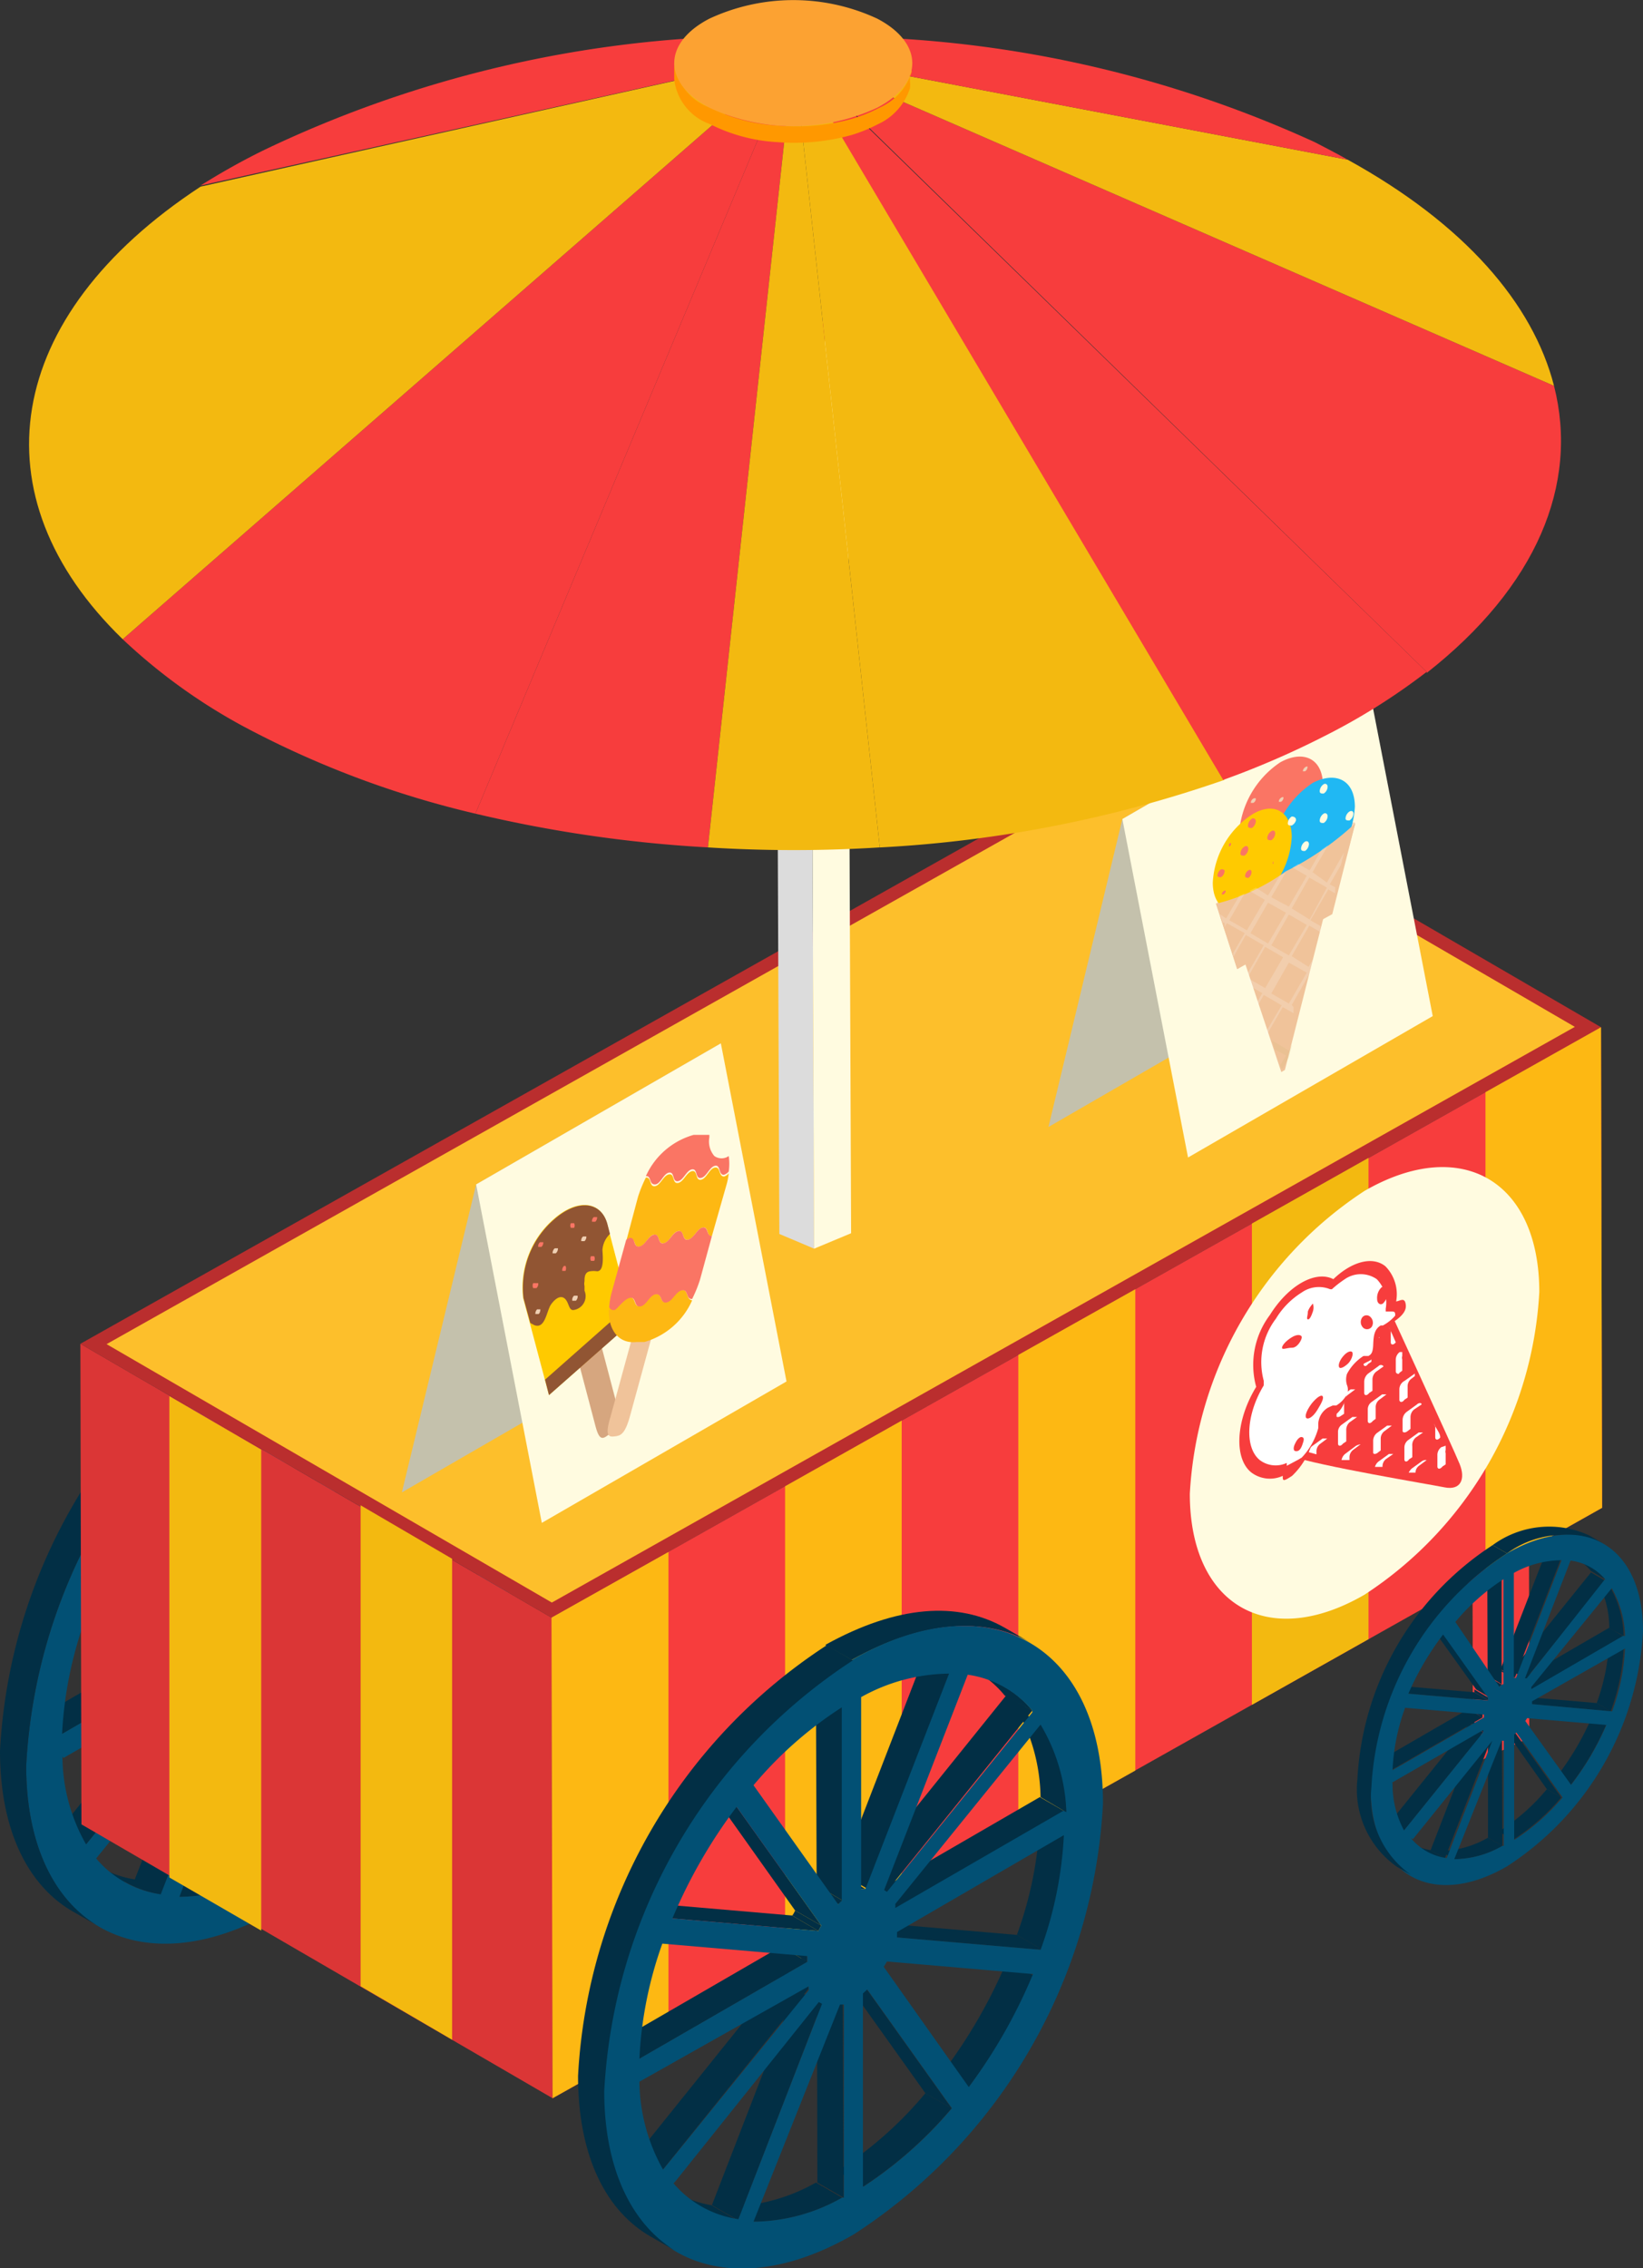 <svg xmlns="http://www.w3.org/2000/svg" viewBox="0 0 45.79 63.19"><rect x="0" y="0" width="45.79" height="63.19" fill="#333333" stroke="none"/><defs><style>.cls-1{fill:#f73d3d;}.cls-2{isolation:isolate;}.cls-3{fill:#022f45;}.cls-4{fill:#025074;}.cls-5{fill:#db3636;}.cls-6{fill:#ba2e2e;}.cls-7{fill:#fdbf2b;}.cls-8{fill:#fdb813;}.cls-9{fill:#fff;}.cls-10{fill:#f3b910;}.cls-11{fill:#c4c1ac;}.cls-12{fill:#fffbe0;}.cls-13{fill:#f0c39a;}.cls-14{fill:#edd6bc;}.cls-15{fill:#fa7564;}.cls-16{fill:#20b8f3;}.cls-17{fill:#ffca00;}.cls-18{fill:#efd0b4;}.cls-19,.cls-20{fill:#d6bb7b;}.cls-20,.cls-21{opacity:0.2;}.cls-21{fill:#fafbfd;}.cls-22{fill:#dcdcdc;}.cls-23{fill:#b32c31;}.cls-24{fill:#ff9800;}.cls-25{fill:#fca232;}.cls-26{fill:#d6a67f;}.cls-27{fill:#915533;}</style></defs><title>設施介紹-資產 11</title><g id="圖層_2" data-name="圖層 2"><g id="Layer_1" data-name="Layer 1"><polygon class="cls-1" points="42.6 34.26 42.62 48.42 41.05 49.15 41.02 34.98 42.6 34.26"/><g class="cls-2"><g class="cls-2"><path class="cls-3" d="M10.91,49.1l-.73-.42A15.08,15.08,0,0,0,12,45.57l.72.42a14.36,14.36,0,0,1-1.79,3.11Z"/></g><g class="cls-2"><path class="cls-3" d="M8,51.86l-.72-.42a11.32,11.32,0,0,0,2.46-2.17l.72.42A10.63,10.63,0,0,1,8,51.86Z"/></g><g class="cls-2"><path class="cls-3" d="M13,45.28l-.73-.42a11,11,0,0,0,.65-3.2l.72.42a10.58,10.58,0,0,1-.64,3.2Z"/></g><g class="cls-2"><path class="cls-3" d="M5,52.85l-.73-.42a5.29,5.29,0,0,0,2.47-.67l.72.42A5.13,5.13,0,0,1,5,52.85Z"/></g><g class="cls-2"><path class="cls-3" d="M13.62,41.44,12.9,41a5.14,5.14,0,0,0-.67-2.45L13,39a5.06,5.06,0,0,1,.66,2.45Z"/></g><polygon class="cls-3" points="10.43 49.69 9.71 49.27 7.35 45.95 8.07 46.38 10.43 49.69"/><polygon class="cls-3" points="8.91 44.93 8.18 44.51 12.25 44.86 12.98 45.28 8.91 44.93"/><polygon class="cls-3" points="7.42 52.18 6.7 51.76 6.68 46.38 7.41 46.8 7.42 52.18"/><polygon class="cls-3" points="8.94 44.15 8.21 43.72 12.9 41.02 13.62 41.44 8.94 44.15"/><polygon class="cls-3" points="4.48 52.81 3.75 52.38 6.09 46.37 6.81 46.79 4.48 52.81"/><polygon class="cls-3" points="8.63 43.64 7.9 43.22 11.96 38.18 12.68 38.6 8.63 43.64"/><g class="cls-2"><path class="cls-3" d="M3.46,52.45,2.74,52a2.88,2.88,0,0,0,1,.36l.72.42a3,3,0,0,1-1-.36Z"/></g><g class="cls-2"><path class="cls-3" d="M12.68,38.61,12,38.18a2.92,2.92,0,0,0-.78-.67l.72.42a3,3,0,0,1,.79.68Z"/></g><g class="cls-2"><path class="cls-3" d="M6.77,46.77,6,46.34l0,0,.73.42,0,0Z"/></g><g class="cls-2"><path class="cls-3" d="M8.54,43.59l-.72-.42,0,0,.72.43,0,0Z"/></g><g class="cls-2"><path class="cls-3" d="M6.45,46.35l-.72-.42a.49.49,0,0,1,0-.11l.73.42,0,.11Z"/></g><g class="cls-2"><path class="cls-3" d="M8,43.58l-.73-.42.12,0,.72.43-.11,0Z"/></g><g class="cls-2"><path class="cls-3" d="M6.42,45.6l-.73-.42,0-.15.73.42a.8.8,0,0,0,0,.15Z"/></g><g class="cls-2"><path class="cls-3" d="M7.28,44l-.72-.43.11-.1.73.42L7.28,44Z"/></g><g class="cls-2"><path class="cls-3" d="M6.72,44.74,6,44.32a.64.64,0,0,1,.08-.14l.73.42-.09.14Z"/></g><polygon class="cls-3" points="2.4 51.39 1.67 50.97 5.73 45.93 6.45 46.35 2.4 51.39"/><polygon class="cls-3" points="8.06 43.56 7.34 43.13 9.67 37.11 10.4 37.53 8.06 43.56"/><polygon class="cls-3" points="1.73 48.31 1.01 47.88 5.69 45.18 6.42 45.6 1.73 48.31"/><polygon class="cls-3" points="7.4 43.9 6.67 43.48 6.66 38.1 7.38 38.52 7.4 43.9"/><g class="cls-2"><path class="cls-3" d="M7.66,37.2l-.73-.42c1.93-1.12,3.68-1.22,5-.48l.72.42c-1.26-.74-3-.63-4.94.48Z"/></g><polygon class="cls-3" points="2.65 44.39 1.93 43.97 6 44.32 6.72 44.74 2.65 44.39"/><polygon class="cls-3" points="6.81 44.6 6.08 44.18 3.72 40.87 4.45 41.29 6.81 44.6"/><path class="cls-4" d="M7.66,37.2c3.84-2.21,7-.43,7,4a15.27,15.27,0,0,1-6.93,12c-3.84,2.22-7,.44-7-4A15.26,15.26,0,0,1,7.66,37.2ZM4.45,41.29a14.53,14.53,0,0,0-1.79,3.1l4.06.35.09-.14L4.45,41.29Zm6.46,7.81A14.36,14.36,0,0,0,12.7,46l-4.07-.35a.64.64,0,0,1-.08.14l2.36,3.32Zm1.77-10.49a2.84,2.84,0,0,0-1.81-1l-2.33,6,.09,0,4-5Zm-10,13.17a2.9,2.9,0,0,0,1.8,1l2.33-6-.08,0-4.05,5Zm4.74.4V46.8l-.12,0L5,52.85a5.13,5.13,0,0,0,2.46-.67ZM8,51.86a10.63,10.63,0,0,0,2.46-2.17L8.07,46.38l-.11.1v5.38Zm5.65-10.42A5.06,5.06,0,0,0,13,39L8.9,44a.36.36,0,0,1,0,.11l4.68-2.71ZM2.38,45.1a11,11,0,0,0-.65,3.21L6.42,45.6a.8.8,0,0,1,0-.15L2.38,45.1Zm5-1.2,0-5.38a11,11,0,0,0-2.45,2.17L7.28,44l.12-.11Zm.54-5.7v5.38l.11,0,2.34-6a5.22,5.22,0,0,0-2.46.67Zm5,7.08a10.58,10.58,0,0,0,.64-3.2l-4.68,2.7,0,.15,4.07.35ZM1.74,48.94a5,5,0,0,0,.66,2.45l4.05-5,0-.11-4.68,2.7Z"/><g class="cls-2"><path class="cls-3" d="M2.75,53.67,2,53.24C.78,52.52,0,51,0,48.78a15.28,15.28,0,0,1,6.93-12l.73.42a15.26,15.26,0,0,0-6.93,12c0,2.19.78,3.73,2,4.46Z"/></g></g><g class="cls-2"><polygon class="cls-5" points="15.4 58.46 2.27 50.83 2.24 37.44 15.37 45.07 15.4 58.46"/><polygon class="cls-6" points="15.37 45.07 2.24 37.44 31.49 20.99 44.62 28.62 15.37 45.07"/><polygon class="cls-7" points="2.97 37.45 31.49 21.4 43.89 28.61 15.38 44.65 2.97 37.45"/><polygon class="cls-1" points="44.62 28.62 44.65 42.01 15.4 58.46 15.37 45.07 44.62 28.62"/><polygon class="cls-8" points="15.37 45.07 15.37 45.08 15.4 58.46 18.63 56.65 18.63 43.24 15.37 45.07"/><polygon class="cls-9" points="15.37 45.07 15.37 45.08 15.37 45.07 15.37 45.07"/><polygon class="cls-8" points="21.88 41.41 21.88 54.81 25.13 52.99 25.13 39.58 21.88 41.41"/><polygon class="cls-8" points="28.38 37.75 28.38 51.16 31.64 49.33 31.64 35.92 28.38 37.75"/><polygon class="cls-8" points="44.62 28.62 41.4 30.43 41.4 43.84 44.65 42.01 44.62 28.62"/><polygon class="cls-10" points="34.89 34.09 34.89 47.5 38.14 45.67 38.14 32.26 34.89 34.09"/></g><polygon class="cls-11" points="36.04 27.46 29.22 31.4 31.28 22.82 38.1 18.88 36.04 27.46"/><polygon class="cls-12" points="39.93 28.31 33.11 32.25 31.28 22.82 38.1 18.88 39.93 28.31"/><path class="cls-13" d="M37.77,22.94a8.18,8.18,0,0,1-1.94,1.34,5.57,5.57,0,0,1-1.94.9h0L34.48,27l.23-.13,1,3,.1-.06,1.07-4.22.22-.12Z"/><path class="cls-14" d="M37.77,22.94c0-.13-.87.27-1.94.89a7.76,7.76,0,0,0-1.94,1.35,5.57,5.57,0,0,0,1.94-.9A8.18,8.18,0,0,0,37.77,22.94Z"/><path class="cls-15" d="M36.87,21.88c0-.74-.54-1-1.19-.64a2.59,2.59,0,0,0-1.15,2.05c0,.74.55,1,1.19.63A2.56,2.56,0,0,0,36.87,21.88Z"/><path class="cls-16" d="M37.76,22.48c0-.74-.52-1-1.17-.67a2.59,2.59,0,0,0-1.16,2c0,.74.52,1,1.16.67A2.55,2.55,0,0,0,37.76,22.48Z"/><path class="cls-17" d="M36,23.32c0-.7-.49-1-1.1-.63a2.42,2.42,0,0,0-1.1,1.9c0,.7.49,1,1.1.63A2.42,2.42,0,0,0,36,23.32Z"/><path class="cls-15" d="M35,22.88a.25.25,0,0,1-.11.19c-.06,0-.11,0-.11-.07a.25.25,0,0,1,.11-.19C34.92,22.78,35,22.81,35,22.88Z"/><path class="cls-15" d="M34.79,23.65a.24.24,0,0,1-.11.19c-.06,0-.11,0-.11-.06a.24.24,0,0,1,.11-.19C34.74,23.55,34.79,23.58,34.79,23.65Z"/><path class="cls-12" d="M37,21.92a.23.23,0,0,1-.11.19c-.06,0-.11,0-.11-.07a.25.25,0,0,1,.11-.19C36.94,21.82,37,21.85,37,21.92Z"/><path class="cls-18" d="M36.44,21.37a.14.14,0,0,1-.07.12s-.06,0-.06,0a.15.15,0,0,1,.06-.11S36.44,21.33,36.44,21.37Z"/><path class="cls-18" d="M35.77,22.23a.14.14,0,0,1-.07.11s-.06,0-.06,0a.13.13,0,0,1,.06-.11S35.77,22.18,35.77,22.23Z"/><path class="cls-18" d="M35,22.26a.14.14,0,0,1-.07.11s-.07,0-.07,0a.14.14,0,0,1,.07-.12S35,22.22,35,22.26Z"/><path class="cls-12" d="M37.72,22.67a.24.24,0,0,1-.11.19c-.06,0-.11,0-.11-.06a.25.25,0,0,1,.11-.19C37.67,22.58,37.72,22.6,37.72,22.67Z"/><path class="cls-12" d="M37,22.74a.23.23,0,0,1-.11.19c-.06,0-.11,0-.11-.07a.25.25,0,0,1,.11-.19C36.94,22.64,37,22.67,37,22.74Z"/><path class="cls-12" d="M36.12,22.85A.24.24,0,0,1,36,23c-.06,0-.11,0-.11-.06a.24.24,0,0,1,.11-.19C36.07,22.75,36.12,22.78,36.12,22.85Z"/><path class="cls-12" d="M36.48,23.52a.25.25,0,0,1-.11.19c-.06,0-.11,0-.11-.07a.25.25,0,0,1,.11-.19C36.43,23.42,36.48,23.45,36.48,23.52Z"/><path class="cls-15" d="M35.54,23.22a.24.24,0,0,1-.11.19c-.06,0-.11,0-.11-.06a.24.24,0,0,1,.11-.19C35.49,23.12,35.54,23.15,35.54,23.22Z"/><path class="cls-15" d="M34.13,24.27a.22.22,0,0,1-.1.17c-.05,0-.1,0-.1-.05a.23.23,0,0,1,.1-.17S34.13,24.21,34.13,24.27Z"/><path class="cls-15" d="M34.31,23.5a.11.11,0,0,1-.05.09s0,0,0,0a.09.09,0,0,1,0-.08S34.31,23.47,34.31,23.5Z"/><path class="cls-15" d="M35.48,24a.09.09,0,0,1,0,.08s0,0,0,0a.09.09,0,0,1,0-.08S35.48,24,35.48,24Z"/><path class="cls-15" d="M34.16,24.83a.13.13,0,0,1-.06.09s-.05,0-.05,0a.13.13,0,0,1,.05-.09S34.16,24.79,34.16,24.83Z"/><path class="cls-15" d="M34.88,24.3a.2.2,0,0,1-.09.16s-.09,0-.09-.05a.2.2,0,0,1,.09-.16C34.84,24.22,34.88,24.24,34.88,24.3Z"/><polygon class="cls-19" points="37.59 22.8 37.59 22.8 37.59 22.8 37.59 22.8"/><path class="cls-13" d="M37.77,22.94a8.18,8.18,0,0,1-1.94,1.34,5.57,5.57,0,0,1-1.94.9h0L34.48,27l.23-.13,2.2-1.28.22-.12Z"/><polygon class="cls-20" points="35.45 28.99 35.53 29.24 35.84 29.41 35.68 29.68 35.73 29.8 35.92 29.46 35.92 29.46 36.01 29.11 35.92 29.27 35.45 28.99"/><path class="cls-21" d="M36.58,24.3l.44-.76-.18.12-.34.59-.32-.18-.16.1.4.23-.5.86L35.43,25l.4-.69a1,1,0,0,0-.17.1l-.32.54L35,24.73l-.18.09.43.25-.5.85-.49-.28.43-.75-.15.07-.37.63L34,25.47l.08.24.05,0,0,0,0,.12.06-.11.5.28-.32.55,0,.12.35-.62.5.29-.44.76,0,.12.48-.84.5.29-.5.86-.47-.27.09.24.3.17-.15.26,0,.13.19-.34.5.29-.45.76,0,.12.48-.83.3.17,0-.17L36,28l.49-.86h0l.1-.41-.12.21L36,26.64l.49-.85.31.18,0-.17-.28-.16.5-.86.19.11,0-.17-.15-.08.31-.54.09-.35-.48.84ZM34.85,26l.49-.85.5.28-.5.86Zm1.57,1.1-.5.86-.49-.28.49-.86Zm-.5-.48-.49-.28.49-.86.5.29Zm.58-1L36,25.31l.49-.86.49.28Z"/><g class="cls-2"><g class="cls-2"><path class="cls-3" d="M27,58.15l-.72-.42a14.36,14.36,0,0,0,1.79-3.11l.73.42A14.82,14.82,0,0,1,27,58.15Z"/></g><g class="cls-2"><path class="cls-3" d="M24.06,60.92l-.73-.43a10.63,10.63,0,0,0,2.46-2.17l.73.42a11.37,11.37,0,0,1-2.46,2.18Z"/></g><g class="cls-2"><path class="cls-3" d="M29.06,54.33l-.72-.42a10.58,10.58,0,0,0,.64-3.2l.73.42a10.92,10.92,0,0,1-.65,3.2Z"/></g><g class="cls-2"><path class="cls-3" d="M21,61.9l-.72-.42a5.13,5.13,0,0,0,2.46-.67l.73.42A5.06,5.06,0,0,1,21,61.9Z"/></g><g class="cls-2"><path class="cls-3" d="M29.71,50.49,29,50.07a5.17,5.17,0,0,0-.66-2.45l.72.43a5.09,5.09,0,0,1,.67,2.44Z"/></g><polygon class="cls-3" points="26.52 58.74 25.79 58.32 23.43 55.01 24.16 55.43 26.52 58.74"/><polygon class="cls-3" points="24.99 53.98 24.27 53.56 28.34 53.91 29.06 54.33 24.99 53.98"/><polygon class="cls-3" points="23.51 61.23 22.78 60.81 22.77 55.43 23.49 55.85 23.51 61.23"/><polygon class="cls-3" points="25.02 53.2 24.3 52.78 28.98 50.07 29.71 50.49 25.02 53.2"/><polygon class="cls-3" points="20.57 61.86 19.84 61.44 22.17 55.42 22.9 55.84 20.57 61.86"/><polygon class="cls-3" points="24.71 52.7 23.99 52.27 28.04 47.24 28.77 47.66 24.71 52.7"/><g class="cls-2"><path class="cls-3" d="M19.55,61.5l-.73-.42a3,3,0,0,0,1,.36l.73.42a2.88,2.88,0,0,1-1-.36Z"/></g><g class="cls-2"><path class="cls-3" d="M28.76,47.66,28,47.24a2.79,2.79,0,0,0-.79-.67L28,47a2.75,2.75,0,0,1,.78.67Z"/></g><g class="cls-2"><path class="cls-3" d="M22.85,55.82l-.72-.42,0,0,.72.42,0,0Z"/></g><g class="cls-2"><path class="cls-3" d="M24.63,52.65l-.73-.43,0,0,.73.42,0,0Z"/></g><g class="cls-2"><path class="cls-3" d="M22.54,55.4,21.81,55a.45.45,0,0,1,0-.11l.72.42a.49.49,0,0,0,0,.11Z"/></g><g class="cls-2"><path class="cls-3" d="M24,52.63l-.72-.42.11,0,.73.42-.12,0Z"/></g><g class="cls-2"><path class="cls-3" d="M22.5,54.66l-.73-.43s0-.1,0-.15l.72.42,0,.16Z"/></g><g class="cls-2"><path class="cls-3" d="M23.37,53.06l-.73-.42.12-.11.72.42a1.14,1.14,0,0,0-.11.11Z"/></g><g class="cls-2"><path class="cls-3" d="M22.81,53.8l-.73-.43a.64.64,0,0,0,.08-.14l.73.42a1.09,1.09,0,0,0-.08.15Z"/></g><polygon class="cls-3" points="18.48 60.44 17.76 60.02 21.81 54.98 22.54 55.4 18.48 60.44"/><polygon class="cls-3" points="24.15 52.61 23.42 52.19 25.75 46.16 26.48 46.59 24.15 52.61"/><polygon class="cls-3" points="17.82 57.36 17.09 56.94 21.77 54.23 22.5 54.66 17.82 57.36"/><polygon class="cls-3" points="23.48 52.95 22.76 52.53 22.74 47.15 23.47 47.57 23.48 52.95"/><g class="cls-2"><path class="cls-3" d="M23.74,46.25,23,45.83C25,44.72,26.7,44.61,28,45.35l.73.42c-1.27-.73-3-.63-5,.48Z"/></g><polygon class="cls-3" points="18.74 53.45 18.01 53.02 22.08 53.37 22.81 53.8 18.74 53.45"/><polygon class="cls-3" points="22.89 53.65 22.16 53.23 19.81 49.92 20.53 50.34 22.89 53.65"/><path class="cls-4" d="M23.74,46.25c3.84-2.21,7-.43,7,4a15.25,15.25,0,0,1-6.94,12c-3.83,2.22-7,.44-7-4A15.3,15.3,0,0,1,23.74,46.25Zm-3.21,4.09a14.36,14.36,0,0,0-1.79,3.11l4.07.35a1.09,1.09,0,0,1,.08-.15l-2.36-3.31ZM27,58.15A14.82,14.82,0,0,0,28.79,55l-4.07-.35-.09.15L27,58.15Zm1.77-10.49a2.86,2.86,0,0,0-1.8-1l-2.33,6,.08.05,4.05-5Zm-10,13.17a2.92,2.92,0,0,0,1.81,1l2.33-6-.09-.05-4,5Zm4.75.4,0-5.38-.11,0L21,61.9a5.06,5.06,0,0,0,2.47-.67Zm.55-.31a11.37,11.37,0,0,0,2.46-2.18l-2.36-3.31-.12.11,0,5.38Zm5.65-10.43A5.09,5.09,0,0,0,29,48.05l-4.05,5a.35.35,0,0,1,0,.11l4.69-2.71ZM18.46,54.15a11,11,0,0,0-.64,3.21l4.68-2.7,0-.16-4.07-.35Zm5-1.2V47.57A10.87,10.87,0,0,0,21,49.74l2.36,3.32a1.14,1.14,0,0,1,.11-.11Zm.54-5.7v5.38l.12,0,2.33-6a5.11,5.11,0,0,0-2.46.66Zm5,7.08a10.92,10.92,0,0,0,.65-3.2L25,53.83c0,.05,0,.1,0,.15l4.07.35ZM17.82,58a5.1,5.1,0,0,0,.66,2.45l4.06-5a.49.49,0,0,1,0-.11L17.82,58Z"/><g class="cls-2"><path class="cls-3" d="M18.84,62.72l-.73-.42c-1.25-.73-2-2.27-2-4.46a15.28,15.28,0,0,1,6.93-12l.73.42a15.3,15.3,0,0,0-6.93,12c0,2.19.78,3.73,2,4.46Z"/></g></g><g class="cls-2"><g class="cls-2"><path class="cls-3" d="M43.77,49.75l-.4-.23a7.68,7.68,0,0,0,1-1.69l.39.23a7.65,7.65,0,0,1-1,1.69Z"/></g><g class="cls-2"><path class="cls-3" d="M42.17,51.26l-.4-.23a5.71,5.71,0,0,0,1.34-1.18l.4.23a6.14,6.14,0,0,1-1.34,1.18Z"/></g><g class="cls-2"><path class="cls-3" d="M44.89,47.68l-.39-.23a5.85,5.85,0,0,0,.35-1.75l.4.23a5.87,5.87,0,0,1-.36,1.75Z"/></g><g class="cls-2"><path class="cls-3" d="M40.53,51.8l-.4-.23a2.7,2.7,0,0,0,1.34-.37l.4.23a2.72,2.72,0,0,1-1.34.37Z"/></g><g class="cls-2"><path class="cls-3" d="M45.25,45.58l-.4-.22A2.75,2.75,0,0,0,44.49,44l.39.23a2.86,2.86,0,0,1,.37,1.33Z"/></g><polygon class="cls-3" points="43.51 50.08 43.11 49.85 41.83 48.04 42.22 48.27 43.51 50.08"/><polygon class="cls-3" points="42.68 47.48 42.28 47.26 44.5 47.45 44.89 47.68 42.68 47.48"/><polygon class="cls-3" points="41.87 51.43 41.47 51.2 41.47 48.27 41.86 48.5 41.87 51.43"/><polygon class="cls-3" points="42.7 47.06 42.3 46.83 44.85 45.35 45.24 45.59 42.7 47.06"/><polygon class="cls-3" points="40.27 51.77 39.87 51.55 41.14 48.27 41.54 48.5 40.27 51.77"/><polygon class="cls-3" points="42.52 46.78 42.13 46.55 44.34 43.81 44.73 44.04 42.52 46.78"/><g class="cls-2"><path class="cls-3" d="M39.71,51.58l-.39-.23a1.64,1.64,0,0,0,.55.2l.4.22a1.55,1.55,0,0,1-.56-.19Z"/></g><g class="cls-2"><path class="cls-3" d="M44.73,44l-.39-.23a1.88,1.88,0,0,0-.43-.37l.39.23a1.69,1.69,0,0,1,.43.37Z"/></g><g class="cls-2"><path class="cls-3" d="M41.51,48.48l-.39-.23h0l.39.23Z"/></g><g class="cls-2"><path class="cls-3" d="M42.48,46.76l-.4-.23h0l.39.23Z"/></g><g class="cls-2"><path class="cls-3" d="M41.34,48.26,41,48a.14.14,0,0,1,0-.06l.39.23s0,0,0,.06Z"/></g><g class="cls-2"><path class="cls-3" d="M42.16,46.75l-.4-.23h.06l.4.23Z"/></g><g class="cls-2"><path class="cls-3" d="M41.32,47.85l-.4-.23a.24.24,0,0,0,0-.08l.4.23a.24.24,0,0,0,0,.08Z"/></g><g class="cls-2"><path class="cls-3" d="M41.79,47l-.39-.23.06-.06.4.23-.07.06Z"/></g><g class="cls-2"><path class="cls-3" d="M41.49,47.38l-.4-.23a.56.56,0,0,0,0-.08l.39.23a.59.59,0,0,1,0,.08Z"/></g><polygon class="cls-3" points="39.13 51 38.74 50.77 40.95 48.03 41.34 48.26 39.13 51"/><polygon class="cls-3" points="42.22 46.74 41.82 46.51 43.09 43.23 43.49 43.46 42.22 46.74"/><polygon class="cls-3" points="38.77 49.32 38.38 49.09 40.92 47.62 41.32 47.85 38.77 49.32"/><polygon class="cls-3" points="41.85 46.92 41.46 46.69 41.45 43.76 41.85 43.99 41.85 46.92"/><g class="cls-2"><path class="cls-3" d="M42,43.28l-.4-.23a2.66,2.66,0,0,1,2.69-.27l.4.23a2.66,2.66,0,0,0-2.69.27Z"/></g><polygon class="cls-3" points="39.27 47.19 38.88 46.96 41.09 47.15 41.49 47.38 39.27 47.19"/><polygon class="cls-3" points="41.53 47.3 41.14 47.07 39.85 45.27 40.25 45.5 41.53 47.3"/><path class="cls-4" d="M42,43.28c2.09-1.21,3.79-.24,3.79,2.16A8.32,8.32,0,0,1,42,52c-2.09,1.21-3.79.24-3.8-2.17A8.27,8.27,0,0,1,42,43.28ZM40.25,45.5a7.92,7.92,0,0,0-1,1.69l2.22.19a.59.59,0,0,0,0-.08l-1.28-1.8Zm3.52,4.25a7.65,7.65,0,0,0,1-1.69l-2.21-.19-.05.08,1.29,1.8Zm1-5.71a1.54,1.54,0,0,0-1-.56l-1.27,3.28.05,0L44.73,44Zm-5.45,7.17a1.56,1.56,0,0,0,1,.56l1.27-3.27,0,0-2.21,2.74Zm2.59.22V48.5l-.06,0L40.53,51.8a2.72,2.72,0,0,0,1.34-.37Zm.3-.17a6.14,6.14,0,0,0,1.34-1.18l-1.29-1.81-.06.06v2.93Zm3.08-5.68a2.86,2.86,0,0,0-.37-1.33L42.68,47a.14.14,0,0,0,0,.06l2.55-1.48Zm-6.13,2a5.79,5.79,0,0,0-.35,1.74l2.55-1.47a.24.24,0,0,1,0-.08l-2.22-.19Zm2.74-.66V44a6,6,0,0,0-1.34,1.19L41.79,47l.07-.06Zm.29-3.1v2.93h.06l1.27-3.28a2.78,2.78,0,0,0-1.34.36Zm2.74,3.86a5.87,5.87,0,0,0,.36-1.75L42.7,47.4a.31.31,0,0,0,0,.08l2.21.2Zm-6.12,2A2.71,2.71,0,0,0,39.13,51l2.21-2.74s0,0,0-.06l-2.55,1.47Z"/><g class="cls-2"><path class="cls-3" d="M39.33,52.24l-.4-.23a2.63,2.63,0,0,1-1.1-2.43,8.29,8.29,0,0,1,3.77-6.53l.4.23a8.27,8.27,0,0,0-3.78,6.53,2.63,2.63,0,0,0,1.11,2.43Z"/></g></g><path class="cls-12" d="M42.9,36c0-3.11-2.18-4.37-4.87-2.82a10.78,10.78,0,0,0-4.87,8.44c0,3.11,2.18,4.37,4.87,2.81A10.76,10.76,0,0,0,42.9,36Z"/><g id="ice_cream" data-name="ice cream"><path class="cls-1" d="M35.94,40.56c.85.29,3.87.79,4.32.88s.59-.23.42-.65-2.07-4.55-2.07-4.55Z"/><path class="cls-9" d="M37.61,39.63l.21-.15s-.08,0-.13,0l-.29.21a.25.25,0,0,0-.11.22l0,.31c0,.07.07.09.14,0l.09-.06a.05.05,0,0,1,0,0l0-.31A.28.28,0,0,1,37.61,39.63Z"/><path class="cls-9" d="M38.44,39l.2-.15s-.07,0-.12,0l-.29.21a.25.25,0,0,0-.11.22l0,.31c0,.07.07.09.14,0l.08-.06s0,0,0,0l0-.31A.26.26,0,0,1,38.44,39Z"/><path class="cls-9" d="M38.39,40.48l.09-.07a0,0,0,0,1,0,0l0-.32a.26.26,0,0,1,.11-.22l.2-.15s-.07,0-.13,0l-.29.21a.28.28,0,0,0-.1.22l0,.31C38.26,40.51,38.32,40.53,38.39,40.48Z"/><path class="cls-9" d="M37.78,40.29l-.28.21a.27.27,0,0,0-.11.18l.22,0v-.07a.26.26,0,0,1,.11-.22l.2-.15S37.84,40.25,37.78,40.29Z"/><path class="cls-9" d="M39.63,40.71l-.29.21a.44.44,0,0,0-.08.11l.19,0a.24.24,0,0,1,.11-.2l.2-.15S39.69,40.67,39.63,40.71Z"/><path class="cls-9" d="M40.17,40.32a.27.27,0,0,0-.11.23l0,.31c0,.07.07.09.14,0l.09-.06,0,0,0-.31a.14.14,0,0,1,0-.09l0-.12Z"/><path class="cls-9" d="M39,38.25l.08-.06s0,0,0,0l0-.31a.18.18,0,0,1,0-.1l0-.11-.07,0a.27.27,0,0,0-.11.23l0,.31C38.9,38.28,39,38.3,39,38.25Z"/><path class="cls-9" d="M40,39.73l0,.32c0,.07.07.09.14,0h0c0-.12-.12-.25-.18-.39Z"/><path class="cls-9" d="M36.79,40.23l.2-.15s-.07,0-.13,0l-.29.21a.25.25,0,0,0-.1.17l.22.06v-.07A.26.26,0,0,1,36.79,40.23Z"/><path class="cls-9" d="M37.37,39.45l.09-.06s0,0,0,0l0-.31a.26.26,0,0,1,.11-.22l.2-.15s-.07,0-.13,0l-.17.13-.22.36,0,.26C37.24,39.48,37.3,39.5,37.37,39.45Z"/><path class="cls-9" d="M38.63,40.65l.2-.14s-.07,0-.12,0l-.29.21a.29.29,0,0,0-.1.15l.21,0v0A.26.26,0,0,1,38.63,40.65Z"/><path class="cls-9" d="M39,38.71,39,39c0,.07.08.09.14,0l.09-.06s0,0,0,0l0-.31a.26.26,0,0,1,.11-.22l.09-.07,0-.07-.28.2A.27.27,0,0,0,39,38.71Z"/><path class="cls-9" d="M38.45,37.26a0,0,0,0,0-.06,0l-.09.14Z"/><path class="cls-9" d="M39.46,40.05l.2-.14s-.07,0-.12,0l-.29.21a.26.26,0,0,0-.11.22l0,.32c0,.07.07.09.13,0l.09-.06s0,0,0,0l0-.31A.27.27,0,0,1,39.46,40.05Z"/><path class="cls-9" d="M38,38c0,.07.07.09.13,0l.09-.06s0,0,0,0l0-.31h0l-.18.29Z"/><path class="cls-9" d="M38.42,38.06l-.29.21a.3.3,0,0,0-.11.23l0,.31c0,.07.07.09.14,0l.09-.06s0,0,0,0l0-.31a.28.28,0,0,1,.1-.22l.21-.15A.09.09,0,0,0,38.42,38.06Z"/><path class="cls-9" d="M38.76,37.08l0,.32c0,.07.07.09.14,0h0c-.07-.16-.13-.3-.18-.4S38.75,37.07,38.76,37.08Z"/><path class="cls-9" d="M39.22,39.88l.09-.07,0,0,0-.32a.28.28,0,0,1,.1-.22l.21-.14c0-.05-.08-.05-.13,0l-.29.21a.29.29,0,0,0-.11.22l0,.31C39.09,39.91,39.15,39.93,39.22,39.88Z"/><path class="cls-1" d="M38.61,35.28c-.36-.29-.94-.13-1.45.36-.48-.25-1.24.15-1.77,1a2.31,2.31,0,0,0-.38,2c-.57.93-.63,2-.13,2.39a.86.86,0,0,0,.87.09c0,.14,0,.17.26,0a2.07,2.07,0,0,0,.58-1c.08-.25,0-.41.36-.55a.84.84,0,0,0,.57-.87c-.1-.31.34-.59.47-.69s.41-.11.43-.58.07-.38.26-.5.52-.31.5-.56-.16-.12-.27-.11A1.11,1.11,0,0,0,38.61,35.28Z"/><path class="cls-9" d="M35.86,40.84a.31.31,0,0,0,0-.08l0,0,0,0a.73.73,0,0,1-.75-.08c-.43-.35-.38-1.27.11-2.08l0-.08,0-.05a2,2,0,0,1,.34-1.73,2.19,2.19,0,0,1,.72-.73.83.83,0,0,1,.79-.09l0,0,.05,0a2.93,2.93,0,0,1,.36-.28.78.78,0,0,1,.89,0,.94.94,0,0,1,.25.82v.08h.11c.1,0,.15,0,.15.06a.11.11,0,0,1,0,.06,1.19,1.19,0,0,1-.34.27l0,0-.06,0,0,0c-.19.11-.2.32-.21.55s-.07.26-.13.3l-.07,0-.07,0,0,0,0,0a1.33,1.33,0,0,0-.46.5.51.51,0,0,0,0,.31.32.32,0,0,1,0,.25.77.77,0,0,1-.3.32l-.1,0-.13.06a.56.56,0,0,0-.27.44l0,.13a1.92,1.92,0,0,1-.46.82l-.1.06Z"/><path class="cls-1" d="M38.66,36c0-.12-.08-.18-.16-.13a.41.41,0,0,0-.12.32c0,.12.08.18.16.13A.38.38,0,0,0,38.66,36Z"/><path class="cls-1" d="M38.2,36.7a.15.15,0,0,0-.23,0A.22.22,0,0,0,38,37a.16.16,0,0,0,.24-.05A.22.22,0,0,0,38.2,36.7Z"/><path class="cls-1" d="M37.44,37.78c-.1.11-.15.25-.12.31s.14,0,.24-.09.16-.26.13-.32S37.54,37.66,37.44,37.78Z"/><path class="cls-1" d="M36.56,39.1c-.13.17-.2.34-.16.4s.18,0,.31-.21.19-.34.15-.39S36.69,38.94,36.56,39.1Z"/><path class="cls-1" d="M36,37.26c-.15.09-.27.22-.27.29s.13,0,.28,0,.27-.22.27-.29S36.16,37.16,36,37.26Z"/><path class="cls-1" d="M36.45,36.54c0,.12-.05.21,0,.22s.1-.1.14-.22,0-.22,0-.22S36.49,36.42,36.45,36.54Z"/><path class="cls-1" d="M36.1,40.21c-.06.11-.06.21,0,.22s.13,0,.19-.16.06-.21,0-.23S36.15,40.1,36.1,40.21Z"/></g><g class="cls-2"><polygon class="cls-22" points="22.69 34.79 21.72 34.38 21.62 9.26 22.59 9.67 22.69 34.79"/><polygon class="cls-23" points="22.59 9.67 21.62 9.26 22.65 8.83 23.62 9.24 22.59 9.67"/><polygon class="cls-12" points="23.62 9.24 23.72 34.36 22.69 34.79 22.59 9.67 23.62 9.24"/></g><path class="cls-1" d="M3.42,17.81l18.7-16.3L13.25,22.67a26.55,26.55,0,0,1-6.5-2.45,15.88,15.88,0,0,1-3.33-2.41Z"/><path class="cls-1" d="M13.25,22.67,22.12,1.51l-2.39,22.1a36.93,36.93,0,0,1-6.48-.94Z"/><path class="cls-10" d="M19.73,23.61l2.39-22.1,2.4,22.1a38.28,38.28,0,0,1-4.79,0Z"/><path class="cls-10" d="M24.52,23.61l-2.4-22.1,12,20.22a34.66,34.66,0,0,1-9.57,1.88Z"/><path class="cls-1" d="M34.09,21.73l-12-20.22L39.76,18.72a17.63,17.63,0,0,1-2.83,1.78,24.3,24.3,0,0,1-2.84,1.23Z"/><path class="cls-1" d="M39.76,18.72,22.12,1.51l21.19,9.24c.7,2.75-.49,5.6-3.55,8Z"/><path class="cls-10" d="M43.31,10.75,22.12,1.51,37.56,4.45c3.25,1.79,5.16,4,5.75,6.3Z"/><path class="cls-10" d="M3.42,17.81l18.7-16.3L5.59,5.2C.07,8.82-.69,13.83,3.42,17.81Z"/><path class="cls-9" d="M22.12,1.51l2.44-.46C23.63,1,22.68,1,21.74,1Z"/><path class="cls-1" d="M22.12,1.51,37.56,4.45c-.3-.17-.61-.33-.92-.49h0A32.46,32.46,0,0,0,24.56,1.05Z"/><path class="cls-1" d="M21,1A32.51,32.51,0,0,0,7.38,4.17a18.74,18.74,0,0,0-1.79,1L22.12,1.51Z"/><path class="cls-9" d="M22.12,1.51,21.74,1,21,1l1.15.5Z"/><g class="cls-2"><path class="cls-24" d="M25.41,2a1.62,1.62,0,0,1-.9,1l0,0a4,4,0,0,1-.73.3,5.74,5.74,0,0,1-2.08.2A4.83,4.83,0,0,1,19.79,3a1.51,1.51,0,0,1-1-1.25v.46a1.51,1.51,0,0,0,1,1.25,4.74,4.74,0,0,0,1.87.5,6,6,0,0,0,2.08-.2,4.3,4.3,0,0,0,.73-.3l0,0a1.66,1.66,0,0,0,.89-1,.75.75,0,0,0,0-.2V1.77A1.36,1.36,0,0,1,25.41,2Z"/><path class="cls-25" d="M24.45.52c1.3.68,1.3,1.8,0,2.48a5.55,5.55,0,0,1-4.68,0c-1.3-.68-1.31-1.8,0-2.48A5.55,5.55,0,0,1,24.45.52Z"/></g><polygon class="cls-11" points="18.02 37.64 11.2 41.58 13.27 33 20.09 29.07 18.02 37.64"/><polygon class="cls-12" points="21.92 38.49 15.1 42.43 13.27 33 20.09 29.07 21.92 38.49"/><path class="cls-26" d="M17.21,39.21c.12.45,0,.58-.19.72s-.3.27-.42-.18l-.48-1.82c-.12-.45,0-.59.18-.74s.31-.25.43.2Z"/><path class="cls-17" d="M17.63,36.81l-.71-2.71c-.17-.64-.83-.71-1.48-.14a2.52,2.52,0,0,0-.86,2.2l.72,2.71Z"/><polygon class="cls-27" points="15.19 38.44 15.3 38.87 17.64 36.81 17.52 36.38 15.19 38.44"/><path class="cls-27" d="M14.89,36.92c.31.12.34-.4.47-.58s.28-.26.39-.15.1.32.23.31a.39.39,0,0,0,.31-.54l0-.13a.3.3,0,0,1,0-.13c0-.1,0-.26.16-.28a.62.62,0,0,1,.19,0c.22,0,.15-.5.15-.6a.68.68,0,0,1,.21-.44l-.07-.27c-.17-.64-.83-.71-1.48-.14a2.52,2.52,0,0,0-.86,2.2l.19.69Z"/><path class="cls-15" d="M15.14,34.6a.16.16,0,0,1-.05.14h0s-.08,0-.09,0h0a.14.14,0,0,1,.05-.13h0s.08,0,.09,0Z"/><path class="cls-15" d="M16,34.08a.14.14,0,0,1,0,.13h0s-.08,0-.09,0h0a.14.14,0,0,1,0-.13h0s.08,0,.09,0Z"/><path class="cls-18" d="M15.55,34.78a.18.18,0,0,1-.06.14h0s-.08,0-.09,0h0a.18.18,0,0,1,.06-.14h0s.08,0,.09,0Z"/><path class="cls-18" d="M16.34,34.44a.16.16,0,0,1-.05.14h0s-.08,0-.09,0h0a.14.14,0,0,1,.05-.13h0s.08,0,.09,0Z"/><path class="cls-18" d="M16.1,36.11a.17.17,0,0,1-.05.13h0s-.08,0-.1,0h0A.15.15,0,0,1,16,36.1h0s.08,0,.09,0Z"/><path class="cls-18" d="M15.06,36.48s0,.1-.05.13h0s-.08,0-.09,0h0a.17.17,0,0,1,.05-.13h0s.08,0,.09,0Z"/><path class="cls-15" d="M16.64,33.9a.16.16,0,0,1-.05.14h0s-.08,0-.09,0h0a.14.14,0,0,1,.05-.13h0s.08,0,.09,0Z"/><path class="cls-15" d="M15,35.75a.16.16,0,0,1-.05.14h0s-.08,0-.09,0h0a.16.16,0,0,1,0-.14h0s.08,0,.09,0Z"/><path class="cls-15" d="M15.76,35.27a.16.16,0,0,1,0,.14h0s-.08,0-.09,0h0a.16.16,0,0,1,.05-.14h0s.08,0,.09,0Z"/><path class="cls-15" d="M16.56,35a.14.14,0,0,1,0,.13h0s-.08,0-.09,0h0a.14.14,0,0,1,0-.13h0s.08,0,.09,0Z"/><path class="cls-13" d="M17.57,39.41c-.15.57-.28.59-.44.61s-.28,0-.12-.53l.63-2.3c.15-.56.29-.61.44-.63s.27,0,.12.55Z"/><path class="cls-8" d="M17.81,34.73c.17,0,.25-.31.42-.33s.09.26.26.24.25-.32.42-.34.09.26.26.24.25-.31.42-.34.09.26.25.24L20.25,33a1.88,1.88,0,0,0,.06-.31.28.28,0,0,1-.13.09c-.16,0-.09-.27-.25-.25s-.24.32-.4.34-.08-.27-.24-.24-.24.31-.4.33-.08-.26-.24-.24-.24.31-.4.33-.09-.26-.25-.24h0a3.6,3.6,0,0,0-.22.54l-.33,1.24a.21.21,0,0,1,.1-.06C17.72,34.47,17.65,34.76,17.81,34.73Z"/><path class="cls-15" d="M18.25,33c.16,0,.24-.31.4-.33s.08.26.24.24.24-.31.4-.33.08.26.24.24.24-.31.4-.34.09.27.25.25a.28.28,0,0,0,.13-.09,1.55,1.55,0,0,0,0-.43.35.35,0,0,1-.4,0,.62.62,0,0,1-.14-.52v-.07h-.22l-.22,0A2.08,2.08,0,0,0,18,32.77h0C18.16,32.75,18.08,33,18.25,33Z"/><path class="cls-8" d="M19,35.94c-.18,0-.26.32-.44.34s-.1-.26-.29-.23-.26.31-.44.34-.1-.26-.28-.24-.26.32-.44.34-.12,0-.14-.1c-.05.64.26,1.06.77,1l.22,0a2.08,2.08,0,0,0,1.33-1.16h0C19.11,36.2,19.19,35.92,19,35.94Z"/><path class="cls-15" d="M19.84,34.44c-.16,0-.09-.26-.25-.24s-.25.31-.42.34-.09-.27-.26-.24-.25.31-.42.34-.09-.27-.26-.24-.25.31-.42.33-.09-.26-.26-.24a.21.21,0,0,0-.1.06L17.05,36a2.11,2.11,0,0,0-.07.4c0,.06.05.11.14.1s.26-.31.44-.34.1.26.28.24.26-.32.44-.34.11.26.29.23.26-.31.44-.34.1.26.28.24h0a3.6,3.6,0,0,0,.22-.54Z"/><polygon class="cls-10" points="7.28 40.39 4.72 38.9 4.72 52.31 7.28 53.79 7.28 40.39"/><polygon class="cls-10" points="12.6 43.43 10.05 41.94 10.05 55.34 12.6 56.83 12.6 43.43"/></g></g></svg>